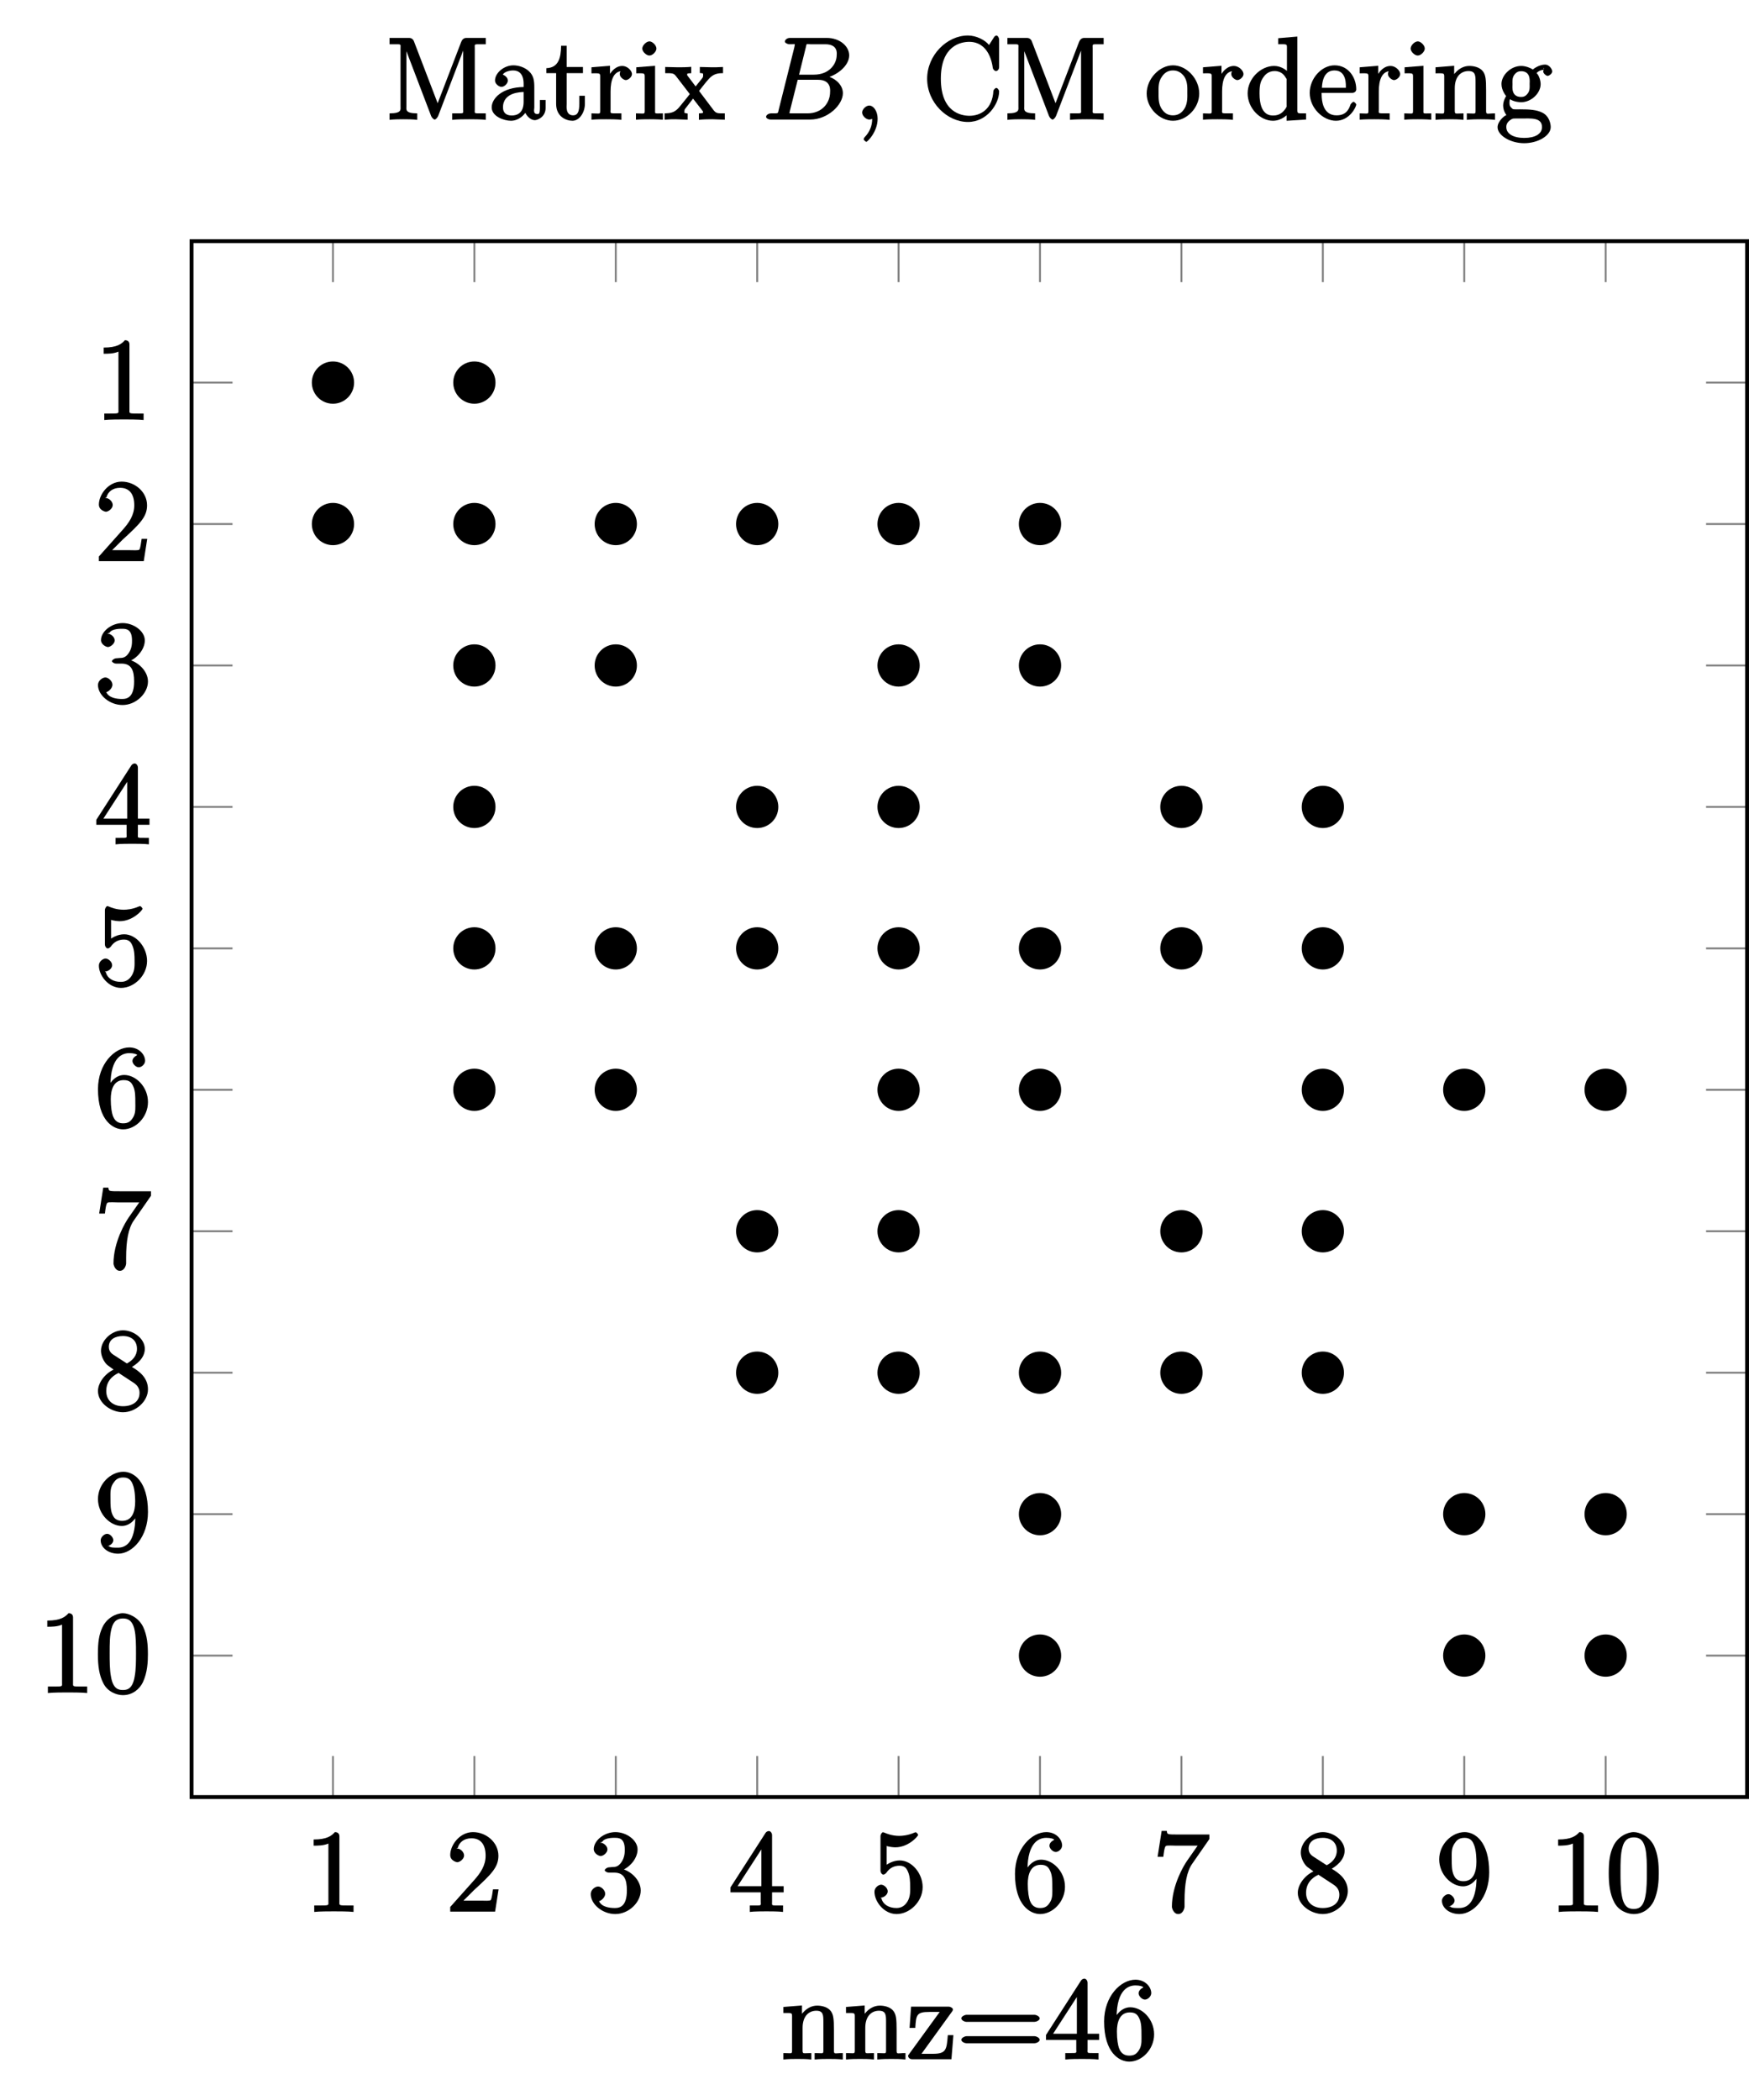 <?xml version="1.0" encoding="UTF-8"?>
<svg xmlns="http://www.w3.org/2000/svg" xmlns:xlink="http://www.w3.org/1999/xlink" width="181.47pt" height="217.84pt" viewBox="0 0 181.47 217.84" version="1.1">
<defs>
<g>
<symbol overflow="visible" id="glyph0-0">
<path style="stroke:none;" d=""/>
</symbol>
<symbol overflow="visible" id="glyph0-1">
<path style="stroke:none;" d="M 3.594 -7.812 C 3.594 -8.078 3.438 -8.25 3.125 -8.25 C 2.797 -7.875 2.312 -7.484 0.922 -7.484 L 0.922 -6.844 C 1.359 -6.844 1.953 -6.844 2.453 -7.062 L 2.453 -1.062 C 2.453 -0.641 2.578 -0.641 1.531 -0.641 L 0.984 -0.641 L 0.984 0.031 C 1.484 -0.031 2.641 -0.031 3.031 -0.031 C 3.438 -0.031 4.578 -0.031 5.062 0.031 L 5.062 -0.641 L 4.531 -0.641 C 3.484 -0.641 3.594 -0.641 3.594 -1.062 Z M 3.594 -7.812 "/>
</symbol>
<symbol overflow="visible" id="glyph0-2">
<path style="stroke:none;" d="M 5.266 -2.312 L 4.859 -2.312 C 4.797 -1.953 4.75 -1.406 4.625 -1.203 C 4.547 -1.094 3.984 -1.141 3.625 -1.141 L 1.406 -1.141 L 1.516 -0.891 C 1.844 -1.156 2.562 -1.922 2.875 -2.219 C 4.703 -3.891 5.422 -4.609 5.422 -5.797 C 5.422 -7.172 4.172 -8.25 2.781 -8.25 C 1.406 -8.25 0.422 -6.906 0.422 -5.875 C 0.422 -5.266 1.109 -5.125 1.141 -5.125 C 1.406 -5.125 1.859 -5.453 1.859 -5.828 C 1.859 -6.172 1.484 -6.547 1.141 -6.547 C 1.047 -6.547 1.016 -6.547 1.203 -6.609 C 1.359 -7.203 1.859 -7.609 2.625 -7.609 C 3.641 -7.609 4.094 -6.891 4.094 -5.797 C 4.094 -4.781 3.562 -4 2.875 -3.234 L 0.422 -0.484 L 0.422 0 L 5.078 0 L 5.438 -2.312 Z M 5.266 -2.312 "/>
</symbol>
<symbol overflow="visible" id="glyph0-3">
<path style="stroke:none;" d="M 2.203 -4.594 C 2 -4.578 1.781 -4.406 1.781 -4.297 C 1.781 -4.188 2.016 -4.047 2.219 -4.047 L 2.766 -4.047 C 3.797 -4.047 4.078 -3.344 4.078 -2.203 C 4.078 -0.641 3.438 -0.375 2.844 -0.375 C 2.266 -0.375 1.453 -0.484 1.188 -1.094 C 1.328 -1.078 1.828 -1.438 1.828 -1.859 C 1.828 -2.219 1.422 -2.609 1.094 -2.609 C 0.797 -2.609 0.328 -2.281 0.328 -1.828 C 0.328 -0.766 1.547 0.25 2.875 0.25 C 4.297 0.25 5.516 -0.984 5.516 -2.188 C 5.516 -3.281 4.469 -4.297 3.328 -4.5 L 3.328 -4.203 C 4.359 -4.5 5.188 -5.516 5.188 -6.453 C 5.188 -7.406 4.047 -8.25 2.891 -8.25 C 1.703 -8.25 0.641 -7.359 0.641 -6.484 C 0.641 -6.016 1.188 -5.766 1.359 -5.766 C 1.609 -5.766 2.062 -6.094 2.062 -6.453 C 2.062 -6.844 1.609 -7.156 1.344 -7.156 C 1.281 -7.156 1.25 -7.156 1.531 -7.25 C 1.781 -7.703 2.797 -7.656 2.859 -7.656 C 3.25 -7.656 3.859 -7.625 3.859 -6.453 C 3.859 -6.234 3.875 -5.672 3.531 -5.156 C 3.172 -4.625 2.875 -4.641 2.562 -4.625 Z M 2.203 -4.594 "/>
</symbol>
<symbol overflow="visible" id="glyph0-4">
<path style="stroke:none;" d="M 4.469 -7.922 C 4.469 -8.156 4.312 -8.359 4.141 -8.359 C 4.047 -8.359 3.891 -8.312 3.797 -8.172 L 0.156 -2.516 L 0.156 -2 L 3.297 -2 L 3.297 -1.047 C 3.297 -0.609 3.438 -0.641 2.562 -0.641 L 2.156 -0.641 L 2.156 0.031 C 2.609 -0.031 3.547 -0.031 3.891 -0.031 C 4.219 -0.031 5.172 -0.031 5.609 0.031 L 5.609 -0.641 L 5.219 -0.641 C 4.344 -0.641 4.469 -0.609 4.469 -1.047 L 4.469 -2 L 5.672 -2 L 5.672 -2.641 L 4.469 -2.641 Z M 3.359 -7 L 3.359 -2.641 L 0.891 -2.641 L 3.641 -6.891 Z M 3.359 -7 "/>
</symbol>
<symbol overflow="visible" id="glyph0-5">
<path style="stroke:none;" d="M 1.531 -6.844 C 2.047 -6.688 2.469 -6.672 2.594 -6.672 C 3.938 -6.672 4.953 -7.812 4.953 -7.969 C 4.953 -8.016 4.781 -8.234 4.703 -8.234 C 4.688 -8.234 4.656 -8.234 4.547 -8.188 C 3.891 -7.906 3.312 -7.859 3 -7.859 C 2.219 -7.859 1.656 -8.109 1.422 -8.203 C 1.344 -8.234 1.312 -8.234 1.297 -8.234 C 1.203 -8.234 1.047 -8.016 1.047 -7.812 L 1.047 -4.266 C 1.047 -4.047 1.203 -3.844 1.344 -3.844 C 1.406 -3.844 1.531 -3.891 1.656 -4.031 C 1.984 -4.516 2.438 -4.766 3.031 -4.766 C 3.672 -4.766 3.812 -4.328 3.906 -4.125 C 4.109 -3.656 4.125 -3.078 4.125 -2.625 C 4.125 -2.156 4.172 -1.594 3.844 -1.047 C 3.578 -0.625 3.234 -0.375 2.703 -0.375 C 1.906 -0.375 1.297 -0.75 1.141 -1.391 C 0.984 -1.453 1.047 -1.453 1.109 -1.453 C 1.312 -1.453 1.797 -1.703 1.797 -2.109 C 1.797 -2.453 1.406 -2.797 1.109 -2.797 C 0.891 -2.797 0.422 -2.531 0.422 -2.062 C 0.422 -1.047 1.406 0.25 2.719 0.25 C 4.078 0.25 5.422 -1.031 5.422 -2.547 C 5.422 -3.969 4.297 -5.312 3.047 -5.312 C 2.359 -5.312 1.719 -4.953 1.406 -4.625 L 1.688 -4.516 L 1.688 -6.797 Z M 1.531 -6.844 "/>
</symbol>
<symbol overflow="visible" id="glyph0-6">
<path style="stroke:none;" d="M 1.625 -4.297 C 1.625 -7.328 2.938 -7.656 3.578 -7.656 C 4.016 -7.656 4.328 -7.562 4.391 -7.469 C 4.531 -7.469 3.906 -7.312 3.906 -6.828 C 3.906 -6.562 4.25 -6.188 4.562 -6.188 C 4.859 -6.188 5.219 -6.516 5.219 -6.859 C 5.219 -7.484 4.609 -8.25 3.578 -8.25 C 2.062 -8.25 0.328 -6.547 0.328 -3.922 C 0.328 -0.641 1.922 0.25 2.938 0.25 C 4.25 0.25 5.516 -1.031 5.516 -2.578 C 5.516 -4.172 4.25 -5.391 3.047 -5.391 C 1.984 -5.391 1.422 -4.312 1.297 -3.984 L 1.625 -3.984 Z M 2.938 -0.375 C 2.188 -0.375 1.984 -0.891 1.875 -1.141 C 1.766 -1.453 1.656 -2.031 1.656 -2.875 C 1.656 -3.812 1.922 -4.859 3 -4.859 C 3.656 -4.859 3.844 -4.547 4.016 -4.141 C 4.203 -3.703 4.203 -3.109 4.203 -2.594 C 4.203 -1.984 4.25 -1.547 4.031 -1.094 C 3.734 -0.531 3.422 -0.375 2.938 -0.375 Z M 2.938 -0.375 "/>
</symbol>
<symbol overflow="visible" id="glyph0-7">
<path style="stroke:none;" d="M 5.828 -7.562 L 5.828 -8 L 2.797 -8 C 1.344 -8 1.484 -8 1.406 -8.375 L 0.875 -8.375 L 0.453 -5.688 L 1.047 -5.688 C 1.094 -6.047 1.156 -6.688 1.312 -6.812 C 1.406 -6.891 2.203 -6.844 2.359 -6.844 L 4.609 -6.844 L 3.516 -5.281 C 3.188 -4.812 1.938 -2.75 1.938 -0.5 C 1.938 -0.375 2.109 0.25 2.594 0.25 C 3.094 0.25 3.25 -0.359 3.25 -0.516 L 3.25 -1.109 C 3.25 -2.891 3.484 -4.172 4.047 -4.969 L 5.828 -7.531 Z M 5.828 -7.562 "/>
</symbol>
<symbol overflow="visible" id="glyph0-8">
<path style="stroke:none;" d="M 3.672 -4.344 C 4.266 -4.672 5.188 -5.328 5.188 -6.328 C 5.188 -7.375 4.031 -8.25 2.922 -8.25 C 1.75 -8.25 0.641 -7.219 0.641 -6.125 C 0.641 -5.719 0.812 -5.219 1.141 -4.812 C 1.281 -4.656 1.297 -4.641 1.953 -4.172 C 1.094 -3.781 0.328 -2.828 0.328 -1.953 C 0.328 -0.688 1.703 0.25 2.922 0.25 C 4.25 0.25 5.516 -0.875 5.516 -2.125 C 5.516 -3.344 4.609 -4 3.844 -4.453 Z M 2.047 -5.641 C 1.891 -5.75 1.453 -5.953 1.453 -6.531 C 1.453 -7.312 2.109 -7.656 2.922 -7.656 C 3.781 -7.656 4.375 -7.188 4.375 -6.328 C 4.375 -5.594 3.891 -5.109 3.328 -4.812 Z M 2.375 -3.891 L 3.828 -2.938 C 4.141 -2.734 4.641 -2.469 4.641 -1.75 C 4.641 -0.844 3.891 -0.375 2.922 -0.375 C 1.906 -0.375 1.188 -0.953 1.188 -1.953 C 1.188 -2.875 1.719 -3.484 2.469 -3.828 Z M 2.375 -3.891 "/>
</symbol>
<symbol overflow="visible" id="glyph0-9">
<path style="stroke:none;" d="M 4.203 -3.625 C 4.203 -0.797 3.125 -0.375 2.406 -0.375 C 2.109 -0.375 1.594 -0.359 1.469 -0.531 L 1.25 -0.531 C 1.344 -0.5 1.922 -0.719 1.922 -1.156 C 1.922 -1.422 1.594 -1.812 1.281 -1.812 C 0.969 -1.812 0.609 -1.453 0.609 -1.141 C 0.609 -0.391 1.375 0.25 2.422 0.25 C 3.906 0.25 5.516 -1.484 5.516 -4.078 C 5.516 -7.297 4.016 -8.25 2.969 -8.25 C 1.656 -8.25 0.328 -7 0.328 -5.422 C 0.328 -3.844 1.609 -2.625 2.797 -2.625 C 3.688 -2.625 4.297 -3.406 4.531 -4.016 L 4.203 -4.016 Z M 2.844 -3.156 C 2.094 -3.156 1.922 -3.609 1.812 -3.844 C 1.625 -4.297 1.625 -4.859 1.625 -5.406 C 1.625 -6.078 1.578 -6.531 1.891 -7.031 C 2.109 -7.344 2.312 -7.656 2.969 -7.656 C 3.641 -7.656 3.828 -7.203 3.938 -6.938 C 4.188 -6.344 4.188 -5.328 4.188 -5.156 C 4.188 -4.141 3.891 -3.156 2.844 -3.156 Z M 2.844 -3.156 "/>
</symbol>
<symbol overflow="visible" id="glyph0-10">
<path style="stroke:none;" d="M 5.516 -3.969 C 5.516 -4.953 5.453 -5.922 5.016 -6.844 C 4.531 -7.828 3.516 -8.25 2.922 -8.25 C 2.234 -8.25 1.219 -7.75 0.781 -6.75 C 0.438 -6 0.328 -5.266 0.328 -3.969 C 0.328 -2.812 0.453 -1.828 0.891 -0.984 C 1.344 -0.078 2.297 0.25 2.922 0.25 C 3.953 0.25 4.656 -0.406 4.984 -1.062 C 5.484 -2.109 5.516 -3.281 5.516 -3.969 Z M 2.922 -0.281 C 2.531 -0.281 1.906 -0.344 1.688 -1.656 C 1.547 -2.359 1.547 -3.281 1.547 -4.109 C 1.547 -5.094 1.547 -5.969 1.75 -6.688 C 1.953 -7.484 2.406 -7.703 2.922 -7.703 C 3.375 -7.703 3.891 -7.578 4.125 -6.547 C 4.281 -5.875 4.281 -4.922 4.281 -4.109 C 4.281 -3.312 4.281 -2.406 4.141 -1.672 C 3.922 -0.359 3.328 -0.281 2.922 -0.281 Z M 2.922 -0.281 "/>
</symbol>
<symbol overflow="visible" id="glyph1-0">
<path style="stroke:none;" d=""/>
</symbol>
<symbol overflow="visible" id="glyph1-1">
<path style="stroke:none;" d="M 6.391 -0.141 L 6.391 -0.641 C 5.625 -0.641 5.484 -0.484 5.469 -0.844 L 5.469 -3.047 C 5.469 -4.156 5.422 -4.609 5.156 -4.984 C 4.812 -5.453 4.141 -5.562 3.734 -5.562 C 2.562 -5.562 1.953 -4.422 1.906 -4.344 L 2.156 -4.344 L 2.156 -5.578 L 0.219 -5.422 L 0.219 -4.797 C 1.188 -4.797 1.125 -4.859 1.125 -4.266 L 1.125 -1.031 C 1.125 -0.484 1.156 -0.641 0.219 -0.641 L 0.219 0.031 C 0.688 -0.031 1.344 -0.031 1.672 -0.031 C 2.016 -0.031 2.672 -0.031 3.125 0.031 L 3.125 -0.641 C 2.219 -0.641 2.219 -0.484 2.219 -1.031 L 2.219 -3.25 C 2.219 -4.5 2.891 -5.031 3.641 -5.031 C 4.375 -5.031 4.375 -4.562 4.375 -3.844 L 4.375 -1.031 C 4.375 -0.484 4.406 -0.641 3.469 -0.641 L 3.469 0.031 C 3.938 -0.031 4.594 -0.031 4.922 -0.031 C 5.266 -0.031 5.922 -0.031 6.391 0.031 Z M 6.391 -0.141 "/>
</symbol>
<symbol overflow="visible" id="glyph1-2">
<path style="stroke:none;" d="M 4.703 -2.5 L 4.281 -2.5 C 4.156 -0.984 4.125 -0.562 2.703 -0.562 L 1.547 -0.562 L 4.656 -4.859 C 4.766 -4.984 4.812 -5.109 4.812 -5.156 C 4.812 -5.297 4.578 -5.453 4.375 -5.453 L 0.469 -5.453 L 0.312 -3.25 L 0.906 -3.25 C 0.984 -4.609 1.047 -4.906 2.359 -4.906 L 3.438 -4.906 L 0.156 -0.391 C 0.156 -0.141 0.344 0 0.609 0 L 4.656 0 L 4.859 -2.5 Z M 4.703 -2.5 "/>
</symbol>
<symbol overflow="visible" id="glyph1-3">
<path style="stroke:none;" d="M 8.609 -4.234 C 8.609 -4.453 8.25 -4.609 8.062 -4.609 L 1.031 -4.609 C 0.859 -4.609 0.484 -4.453 0.484 -4.25 C 0.484 -4.016 0.844 -3.875 1.031 -3.875 L 8.062 -3.875 C 8.234 -3.875 8.609 -4.016 8.609 -4.234 Z M 8.609 -2.016 C 8.609 -2.234 8.25 -2.391 8.062 -2.391 L 1.031 -2.391 C 0.859 -2.391 0.484 -2.234 0.484 -2.016 C 0.484 -1.797 0.844 -1.656 1.031 -1.656 L 8.062 -1.656 C 8.234 -1.656 8.609 -1.797 8.609 -2.016 Z M 8.609 -2.016 "/>
</symbol>
<symbol overflow="visible" id="glyph1-4">
<path style="stroke:none;" d="M 5.672 -2.141 L 5.672 -2.641 L 4.469 -2.641 L 4.469 -7.922 C 4.469 -8.156 4.312 -8.359 4.141 -8.359 C 4.047 -8.359 3.891 -8.312 3.797 -8.172 L 0.156 -2.516 L 0.156 -2 L 3.297 -2 L 3.297 -1.047 C 3.297 -0.609 3.438 -0.641 2.562 -0.641 L 2.156 -0.641 L 2.156 0.031 C 2.609 -0.031 3.547 -0.031 3.891 -0.031 C 4.219 -0.031 5.172 -0.031 5.609 0.031 L 5.609 -0.641 L 5.219 -0.641 C 4.344 -0.641 4.469 -0.609 4.469 -1.047 L 4.469 -2 L 5.672 -2 Z M 3.531 -2.641 L 0.891 -2.641 L 3.641 -6.891 L 3.359 -7 L 3.359 -2.641 Z M 3.531 -2.641 "/>
</symbol>
<symbol overflow="visible" id="glyph1-5">
<path style="stroke:none;" d="M 5.516 -2.578 C 5.516 -4.172 4.25 -5.391 3.047 -5.391 C 1.984 -5.391 1.422 -4.312 1.297 -3.984 L 1.625 -3.984 L 1.625 -4.297 C 1.625 -7.328 2.938 -7.656 3.578 -7.656 C 4.016 -7.656 4.328 -7.562 4.391 -7.469 C 4.531 -7.469 3.906 -7.312 3.906 -6.828 C 3.906 -6.562 4.25 -6.188 4.562 -6.188 C 4.859 -6.188 5.219 -6.516 5.219 -6.859 C 5.219 -7.484 4.609 -8.25 3.578 -8.25 C 2.062 -8.25 0.328 -6.547 0.328 -3.922 C 0.328 -0.641 1.922 0.25 2.938 0.25 C 4.25 0.25 5.516 -1.031 5.516 -2.578 Z M 4.203 -2.594 C 4.203 -1.984 4.25 -1.547 4.031 -1.094 C 3.734 -0.531 3.422 -0.375 2.938 -0.375 C 2.188 -0.375 1.984 -0.891 1.875 -1.141 C 1.766 -1.453 1.656 -2.031 1.656 -2.875 C 1.656 -3.812 1.922 -4.859 3 -4.859 C 3.656 -4.859 3.844 -4.547 4.016 -4.141 C 4.203 -3.703 4.203 -3.109 4.203 -2.594 Z M 4.203 -2.594 "/>
</symbol>
<symbol overflow="visible" id="glyph1-6">
<path style="stroke:none;" d="M 10.344 -0.141 L 10.344 -0.641 L 9.938 -0.641 C 9.078 -0.641 9.203 -0.609 9.203 -1.047 L 9.203 -7.406 C 9.203 -7.844 9.078 -7.812 9.938 -7.812 L 10.344 -7.812 L 10.344 -8.469 L 8.328 -8.469 C 8.062 -8.469 7.891 -8.297 7.797 -8.062 L 5.188 -1.266 L 5.516 -1.266 L 2.906 -8.078 C 2.828 -8.312 2.656 -8.469 2.375 -8.469 L 0.359 -8.469 L 0.359 -7.812 L 0.766 -7.812 C 1.625 -7.812 1.5 -7.844 1.5 -7.406 L 1.5 -1.375 C 1.5 -1.047 1.656 -0.641 0.359 -0.641 L 0.359 0.031 C 0.844 -0.031 1.469 -0.031 1.812 -0.031 C 2.141 -0.031 2.766 -0.031 3.234 0.031 L 3.234 -0.641 C 1.953 -0.641 2.109 -1.047 2.109 -1.375 L 2.109 -7.75 L 1.859 -7.75 L 4.672 -0.375 C 4.719 -0.234 4.922 0 5.047 0 C 5.156 0 5.328 -0.203 5.406 -0.375 L 8.25 -7.812 L 8 -7.812 L 8 -1.047 C 8 -0.609 8.125 -0.641 7.266 -0.641 L 6.859 -0.641 L 6.859 0.031 C 7.297 -0.031 8.266 -0.031 8.609 -0.031 C 8.953 -0.031 9.906 -0.031 10.344 0.031 Z M 10.344 -0.141 "/>
</symbol>
<symbol overflow="visible" id="glyph1-7">
<path style="stroke:none;" d="M 5.828 -1.203 L 5.828 -2.031 L 5.234 -2.031 L 5.234 -1.203 C 5.234 -0.531 5.109 -0.578 4.953 -0.578 C 4.5 -0.578 4.656 -1.062 4.656 -1.25 L 4.656 -3.328 C 4.656 -3.984 4.609 -4.562 4.078 -5.031 C 3.656 -5.422 3.016 -5.625 2.484 -5.625 C 1.5 -5.625 0.578 -4.828 0.578 -4.047 C 0.578 -3.703 0.984 -3.391 1.25 -3.391 C 1.547 -3.391 1.906 -3.734 1.906 -4.031 C 1.906 -4.516 1.312 -4.672 1.391 -4.672 C 1.516 -4.906 1.984 -5.094 2.469 -5.094 C 3.016 -5.094 3.547 -4.781 3.547 -3.703 L 3.547 -3.375 C 1.312 -3.344 0.234 -2.188 0.234 -1.266 C 0.234 -0.328 1.5 0.125 2.234 0.125 C 3.031 0.125 3.719 -0.5 3.938 -1.078 L 3.625 -1.078 C 3.672 -0.516 4.203 0.062 4.719 0.062 C 4.969 0.062 5.828 -0.25 5.828 -1.203 Z M 3.547 -1.828 C 3.547 -0.656 2.844 -0.422 2.328 -0.422 C 1.75 -0.422 1.406 -0.688 1.406 -1.266 C 1.406 -2.844 3.281 -2.844 3.547 -2.859 Z M 3.547 -1.828 "/>
</symbol>
<symbol overflow="visible" id="glyph1-8">
<path style="stroke:none;" d="M 4.047 -1.625 L 4.047 -2.469 L 3.469 -2.469 L 3.469 -1.656 C 3.469 -0.781 3.281 -0.438 2.828 -0.438 C 2.016 -0.438 2.156 -1.406 2.156 -1.609 L 2.156 -4.812 L 3.844 -4.812 L 3.844 -5.453 L 2.156 -5.453 L 2.156 -7.656 L 1.578 -7.656 C 1.562 -6.375 1.297 -5.375 0.047 -5.328 L 0.047 -4.812 L 1.062 -4.812 L 1.062 -1.625 C 1.062 -0.297 2.109 0.125 2.75 0.125 C 3.5 0.125 4.047 -0.766 4.047 -1.625 Z M 4.047 -1.625 "/>
</symbol>
<symbol overflow="visible" id="glyph1-9">
<path style="stroke:none;" d="M 4.375 -4.719 C 4.375 -5.078 3.891 -5.562 3.375 -5.562 C 2.359 -5.562 1.859 -4.312 1.828 -4.25 L 2.094 -4.25 L 2.094 -5.578 L 0.172 -5.422 L 0.172 -4.797 C 1.141 -4.797 1.078 -4.859 1.078 -4.266 L 1.078 -1.031 C 1.078 -0.484 1.109 -0.641 0.172 -0.641 L 0.172 0.016 C 0.672 -0.031 1.328 -0.031 1.688 -0.031 C 2.016 -0.031 2.859 -0.031 3.281 0.031 L 3.281 -0.641 L 2.891 -0.641 C 2.016 -0.641 2.156 -0.625 2.156 -1.047 L 2.156 -2.922 C 2.156 -4.094 2.469 -5.031 3.391 -5.031 C 3.484 -5.031 3.516 -5.031 3.562 -5.016 L 3.438 -5.266 C 3.344 -5.219 3.109 -5.047 3.109 -4.719 C 3.109 -4.375 3.547 -4.094 3.734 -4.094 C 3.984 -4.094 4.375 -4.406 4.375 -4.719 Z M 4.375 -4.719 "/>
</symbol>
<symbol overflow="visible" id="glyph1-10">
<path style="stroke:none;" d="M 3.031 -0.141 L 3.031 -0.641 C 2.109 -0.641 2.219 -0.547 2.219 -1.016 L 2.219 -5.578 L 0.266 -5.422 L 0.266 -4.797 C 1.188 -4.797 1.141 -4.859 1.141 -4.281 L 1.141 -1.031 C 1.141 -0.484 1.172 -0.641 0.234 -0.641 L 0.234 0.016 C 0.734 -0.031 1.297 -0.031 1.656 -0.031 C 1.781 -0.031 2.469 -0.031 3.031 0.016 Z M 2.359 -7.359 C 2.359 -7.719 1.922 -8.109 1.641 -8.109 C 1.297 -8.109 0.891 -7.688 0.891 -7.359 C 0.891 -7.047 1.312 -6.641 1.625 -6.641 C 1.984 -6.641 2.359 -7.078 2.359 -7.359 Z M 2.359 -7.359 "/>
</symbol>
<symbol overflow="visible" id="glyph1-11">
<path style="stroke:none;" d="M 6.203 -0.141 L 6.203 -0.641 C 5.422 -0.641 5.312 -0.625 5.016 -1 L 3.531 -2.969 C 3.797 -3.312 4.297 -3.953 4.531 -4.203 C 5.016 -4.75 5.469 -4.812 6.016 -4.812 L 6.016 -5.453 C 5.344 -5.422 5.312 -5.422 4.859 -5.422 L 3.609 -5.453 L 3.609 -4.828 C 3.938 -4.781 3.953 -4.859 3.953 -4.578 C 3.953 -4.375 3.891 -4.344 3.828 -4.25 L 3.172 -3.438 L 2.359 -4.516 C 2.312 -4.562 2.297 -4.562 2.297 -4.656 C 2.297 -4.719 2.203 -4.797 2.719 -4.812 L 2.719 -5.469 C 2.266 -5.422 1.656 -5.422 1.328 -5.422 L 0.016 -5.453 L 0.016 -4.812 C 0.781 -4.812 0.891 -4.812 1.141 -4.5 L 2.547 -2.672 C 2.562 -2.641 2.562 -2.672 2.562 -2.641 C 2.562 -2.609 1.688 -1.547 1.562 -1.391 C 1.047 -0.734 0.641 -0.656 -0.047 -0.641 L -0.047 0.016 C 0.578 -0.031 0.594 -0.031 1.109 -0.031 L 2.344 0.016 L 2.344 -0.625 C 1.906 -0.688 2.016 -0.703 2.016 -0.875 C 2.016 -1.062 2.047 -1.047 2.156 -1.203 L 2.906 -2.172 L 3.781 -1.047 C 3.984 -0.781 3.938 -0.859 3.938 -0.781 C 3.938 -0.688 4 -0.656 3.516 -0.641 L 3.516 0.031 C 4 -0.031 4.578 -0.031 4.906 -0.031 L 6.203 0.016 Z M 6.203 -0.141 "/>
</symbol>
<symbol overflow="visible" id="glyph1-12">
<path style="stroke:none;" d="M 2.484 -0.094 C 2.484 -0.844 2.078 -1.453 1.609 -1.453 C 1.266 -1.453 0.875 -1.047 0.875 -0.734 C 0.875 -0.406 1.266 0 1.625 0 C 1.812 0 2.047 -0.125 2.109 -0.172 C 2.156 -0.219 2.172 -0.219 2.172 -0.219 C 2.172 -0.219 1.922 -0.156 1.922 -0.094 C 1.922 0.672 1.656 1.281 1.141 1.828 C 1.094 1.859 1.031 2 1.031 2.047 C 1.031 2.109 1.25 2.312 1.312 2.312 C 1.422 2.312 2.484 1.281 2.484 -0.094 Z M 2.484 -0.094 "/>
</symbol>
<symbol overflow="visible" id="glyph1-13">
<path style="stroke:none;" d="M 7.953 -2.922 C 7.953 -3.047 7.797 -3.281 7.656 -3.281 C 7.547 -3.281 7.359 -3.062 7.359 -2.969 C 7.25 -1.078 6.031 -0.391 4.875 -0.391 C 4.047 -0.391 1.906 -0.734 1.906 -4.234 C 1.906 -7.688 4 -8.062 4.859 -8.062 C 6.125 -8.062 7.047 -7.141 7.297 -5.359 C 7.312 -5.219 7.484 -5.031 7.625 -5.031 C 7.797 -5.031 7.953 -5.219 7.953 -5.453 L 7.953 -8.281 C 7.953 -8.5 7.797 -8.719 7.672 -8.719 C 7.609 -8.719 7.469 -8.641 7.406 -8.516 L 6.906 -7.734 C 6.5 -8.25 5.578 -8.719 4.719 -8.719 C 2.531 -8.719 0.484 -6.672 0.484 -4.234 C 0.484 -1.75 2.562 0.25 4.719 0.25 C 6.688 0.25 7.953 -1.609 7.953 -2.922 Z M 7.953 -2.922 "/>
</symbol>
<symbol overflow="visible" id="glyph1-14">
<path style="stroke:none;" d="M 5.641 -2.703 C 5.641 -4.25 4.312 -5.625 2.922 -5.625 C 1.5 -5.625 0.188 -4.203 0.188 -2.703 C 0.188 -1.172 1.547 0.125 2.922 0.125 C 4.328 0.125 5.641 -1.188 5.641 -2.703 Z M 4.406 -2.812 C 4.406 -2.391 4.453 -1.75 4.141 -1.188 C 3.812 -0.625 3.375 -0.438 2.922 -0.438 C 2.484 -0.438 2.062 -0.578 1.703 -1.172 C 1.391 -1.703 1.422 -2.312 1.422 -2.812 C 1.422 -3.266 1.375 -3.891 1.75 -4.422 C 2.078 -4.938 2.5 -5.094 2.922 -5.094 C 3.375 -5.094 3.766 -4.906 4.094 -4.453 C 4.453 -3.891 4.406 -3.25 4.406 -2.812 Z M 4.406 -2.812 "/>
</symbol>
<symbol overflow="visible" id="glyph1-15">
<path style="stroke:none;" d="M 6.312 -0.141 L 6.312 -0.641 C 5.344 -0.641 5.406 -0.578 5.406 -1.156 L 5.406 -8.609 L 3.422 -8.438 L 3.422 -7.812 C 4.406 -7.812 4.328 -7.875 4.328 -7.297 L 4.328 -4.656 L 4.609 -4.75 C 4.344 -5.109 3.734 -5.562 3 -5.562 C 1.609 -5.562 0.25 -4.25 0.25 -2.719 C 0.25 -1.188 1.547 0.125 2.875 0.125 C 3.781 0.125 4.406 -0.516 4.578 -0.734 L 4.297 -0.844 L 4.297 0.125 L 6.312 0 Z M 4.297 -1.547 C 4.297 -1.328 4.344 -1.406 4.188 -1.141 C 3.891 -0.719 3.531 -0.422 2.922 -0.422 C 2.625 -0.422 1.484 -0.375 1.484 -2.703 C 1.484 -3.562 1.578 -3.938 1.844 -4.328 C 2.078 -4.703 2.453 -5.031 3.047 -5.031 C 3.797 -5.031 4.094 -4.531 4.203 -4.344 C 4.344 -4.141 4.297 -4.219 4.297 -4 Z M 4.297 -1.547 "/>
</symbol>
<symbol overflow="visible" id="glyph1-16">
<path style="stroke:none;" d="M 5.016 -1.562 C 5.016 -1.641 4.812 -1.844 4.734 -1.844 C 4.641 -1.844 4.453 -1.625 4.422 -1.562 C 4.109 -0.562 3.484 -0.438 2.969 -0.438 C 2.469 -0.438 1.422 -0.625 1.422 -2.688 L 1.422 -2.766 L 4.578 -2.766 C 4.844 -2.766 5.016 -2.922 5.016 -3.141 C 5.016 -4.344 4.219 -5.625 2.766 -5.625 C 1.406 -5.625 0.188 -4.25 0.188 -2.766 C 0.188 -1.188 1.578 0.125 2.906 0.125 C 4.328 0.125 5.016 -1.312 5.016 -1.562 Z M 4.125 -3.297 L 1.453 -3.297 C 1.531 -5.016 2.422 -5.094 2.766 -5.094 C 4.047 -5.094 3.938 -3.547 3.938 -3.297 Z M 4.125 -3.297 "/>
</symbol>
<symbol overflow="visible" id="glyph1-17">
<path style="stroke:none;" d="M 5.828 -5 C 5.828 -5.219 5.516 -5.703 5.094 -5.703 C 4.469 -5.703 3.891 -5.266 3.812 -5.188 C 3.578 -5.359 3.062 -5.562 2.609 -5.562 C 1.531 -5.562 0.562 -4.609 0.562 -3.688 C 0.562 -3 1.031 -2.453 1.047 -2.438 C 1 -2.375 0.734 -1.922 0.734 -1.453 C 0.734 -0.766 1.203 -0.359 1.047 -0.453 C 0.875 -0.406 0.156 0.172 0.156 0.797 C 0.156 1.625 1.453 2.453 2.922 2.453 C 4.344 2.453 5.672 1.672 5.672 0.781 C 5.672 0.484 5.547 -0.328 4.828 -0.703 C 4.219 -1.016 3.516 -1.062 2.484 -1.062 C 1.75 -1.062 1.781 -1.016 1.562 -1.25 C 1.453 -1.359 1.391 -1.484 1.391 -1.734 C 1.391 -1.938 1.406 -2.031 1.453 -2.109 C 1.859 -1.828 2.469 -1.797 2.594 -1.797 C 3.672 -1.797 4.625 -2.75 4.625 -3.672 C 4.625 -4 4.484 -4.547 4.203 -4.828 C 4.562 -5.203 5.016 -5.156 5.078 -5.156 C 5.125 -5.156 5.062 -5.203 4.891 -5.297 C 5.109 -5.391 4.891 -5.109 4.891 -4.984 C 4.891 -4.812 5.172 -4.531 5.359 -4.531 C 5.469 -4.531 5.828 -4.734 5.828 -5 Z M 3.484 -3.688 C 3.484 -3.469 3.531 -3.078 3.328 -2.766 C 3.094 -2.422 2.859 -2.344 2.609 -2.344 C 1.547 -2.344 1.703 -3.391 1.703 -3.672 C 1.703 -3.891 1.656 -4.266 1.859 -4.594 C 2.094 -4.938 2.344 -5.016 2.594 -5.016 C 3.641 -5.016 3.484 -3.953 3.484 -3.688 Z M 4.766 0.781 C 4.766 1.5 4.031 1.906 2.922 1.906 C 1.781 1.906 1.062 1.469 1.062 0.781 C 1.062 0.688 1.047 0.328 1.5 0.031 C 1.75 -0.141 1.75 -0.109 2.594 -0.109 C 3.578 -0.109 4.766 -0.25 4.766 0.781 Z M 4.766 0.781 "/>
</symbol>
<symbol overflow="visible" id="glyph2-0">
<path style="stroke:none;" d=""/>
</symbol>
<symbol overflow="visible" id="glyph2-1">
<path style="stroke:none;" d="M 4.531 -7.5 C 4.641 -7.938 4.531 -7.812 5 -7.812 L 6.547 -7.812 C 7.906 -7.812 7.734 -6.812 7.734 -6.703 C 7.734 -5.734 6.938 -4.656 5.359 -4.656 L 3.828 -4.656 Z M 6.391 -4.266 C 7.703 -4.5 9.031 -5.562 9.031 -6.656 C 9.031 -7.594 8.062 -8.469 6.703 -8.469 L 2.875 -8.469 C 2.641 -8.469 2.359 -8.312 2.359 -8.078 C 2.359 -7.953 2.641 -7.812 2.828 -7.812 C 3.547 -7.812 3.375 -7.859 3.375 -7.734 C 3.375 -7.703 3.375 -7.641 3.328 -7.453 L 1.719 -1.031 C 1.609 -0.609 1.75 -0.641 0.922 -0.641 C 0.688 -0.641 0.406 -0.484 0.406 -0.281 C 0.406 -0.141 0.641 0 0.891 0 L 4.984 0 C 6.812 0 8.375 -1.531 8.375 -2.734 C 8.375 -3.719 7.359 -4.469 6.391 -4.562 Z M 4.703 -0.641 L 3.078 -0.641 C 2.922 -0.641 2.891 -0.641 2.828 -0.656 C 2.688 -0.672 2.828 -0.531 2.828 -0.641 C 2.828 -0.719 2.859 -0.781 2.875 -0.891 L 3.688 -4.125 L 5.812 -4.125 C 7.219 -4.125 7.047 -2.953 7.047 -2.859 C 7.047 -1.703 6.188 -0.641 4.703 -0.641 Z M 4.703 -0.641 "/>
</symbol>
</g>
<clipPath id="clip1">
  <path d="M 19 39 L 181.469 39 L 181.469 172 L 19 172 Z M 19 39 "/>
</clipPath>
<clipPath id="clip2">
  <path d="M 19 24 L 181.469 24 L 181.469 187 L 19 187 Z M 19 24 "/>
</clipPath>
</defs>
<g id="surface1">
<path style="fill:none;stroke-width:0.199;stroke-linecap:butt;stroke-linejoin:miter;stroke:rgb(50%,50%,50%);stroke-opacity:1;stroke-miterlimit:10;" d="M 14.673 -0.002 L 14.673 -4.252 M 29.345 -0.002 L 29.345 -4.252 M 44.017 -0.002 L 44.017 -4.252 M 58.688 -0.002 L 58.688 -4.252 M 73.36 -0.002 L 73.36 -4.252 M 88.032 -0.002 L 88.032 -4.252 M 102.708 -0.002 L 102.708 -4.252 M 117.38 -0.002 L 117.38 -4.252 M 132.052 -0.002 L 132.052 -4.252 M 146.724 -0.002 L 146.724 -4.252 M 14.673 -161.396 L 14.673 -157.142 M 29.345 -161.396 L 29.345 -157.142 M 44.017 -161.396 L 44.017 -157.142 M 58.688 -161.396 L 58.688 -157.142 M 73.36 -161.396 L 73.36 -157.142 M 88.032 -161.396 L 88.032 -157.142 M 102.708 -161.396 L 102.708 -157.142 M 117.38 -161.396 L 117.38 -157.142 M 132.052 -161.396 L 132.052 -157.142 M 146.724 -161.396 L 146.724 -157.142 " transform="matrix(1,0,0,-1,19.874,25.014)"/>
<g clip-path="url(#clip1)" clip-rule="nonzero">
<path style="fill:none;stroke-width:0.199;stroke-linecap:butt;stroke-linejoin:miter;stroke:rgb(50%,50%,50%);stroke-opacity:1;stroke-miterlimit:10;" d="M 0.001 -14.674 L 4.251 -14.674 M 0.001 -29.345 L 4.251 -29.345 M 0.001 -44.017 L 4.251 -44.017 M 0.001 -58.689 L 4.251 -58.689 M 0.001 -73.361 L 4.251 -73.361 M 0.001 -88.033 L 4.251 -88.033 M 0.001 -102.705 L 4.251 -102.705 M 0.001 -117.381 L 4.251 -117.381 M 0.001 -132.052 L 4.251 -132.052 M 0.001 -146.724 L 4.251 -146.724 M 161.396 -14.674 L 157.142 -14.674 M 161.396 -29.345 L 157.142 -29.345 M 161.396 -44.017 L 157.142 -44.017 M 161.396 -58.689 L 157.142 -58.689 M 161.396 -73.361 L 157.142 -73.361 M 161.396 -88.033 L 157.142 -88.033 M 161.396 -102.705 L 157.142 -102.705 M 161.396 -117.381 L 157.142 -117.381 M 161.396 -132.052 L 157.142 -132.052 M 161.396 -146.724 L 157.142 -146.724 " transform="matrix(1,0,0,-1,19.874,25.014)"/>
</g>
<g clip-path="url(#clip2)" clip-rule="nonzero">
<path style="fill:none;stroke-width:0.399;stroke-linecap:butt;stroke-linejoin:miter;stroke:rgb(0%,0%,0%);stroke-opacity:1;stroke-miterlimit:10;" d="M 0.001 -0.002 L 0.001 -161.396 L 161.396 -161.396 L 161.396 -0.002 Z M 0.001 -0.002 " transform="matrix(1,0,0,-1,19.874,25.014)"/>
</g>
<g style="fill:rgb(0%,0%,0%);fill-opacity:1;">
  <use xlink:href="#glyph0-1" x="31.62" y="198.298"/>
</g>
<g style="fill:rgb(0%,0%,0%);fill-opacity:1;">
  <use xlink:href="#glyph0-2" x="46.292" y="198.298"/>
</g>
<g style="fill:rgb(0%,0%,0%);fill-opacity:1;">
  <use xlink:href="#glyph0-3" x="60.964" y="198.298"/>
</g>
<g style="fill:rgb(0%,0%,0%);fill-opacity:1;">
  <use xlink:href="#glyph0-4" x="75.637" y="198.298"/>
</g>
<g style="fill:rgb(0%,0%,0%);fill-opacity:1;">
  <use xlink:href="#glyph0-5" x="90.309" y="198.298"/>
</g>
<g style="fill:rgb(0%,0%,0%);fill-opacity:1;">
  <use xlink:href="#glyph0-6" x="104.982" y="198.298"/>
</g>
<g style="fill:rgb(0%,0%,0%);fill-opacity:1;">
  <use xlink:href="#glyph0-7" x="119.654" y="198.298"/>
</g>
<g style="fill:rgb(0%,0%,0%);fill-opacity:1;">
  <use xlink:href="#glyph0-8" x="134.326" y="198.298"/>
</g>
<g style="fill:rgb(0%,0%,0%);fill-opacity:1;">
  <use xlink:href="#glyph0-9" x="148.999" y="198.298"/>
</g>
<g style="fill:rgb(0%,0%,0%);fill-opacity:1;">
  <use xlink:href="#glyph0-1" x="160.744" y="198.298"/>
  <use xlink:href="#glyph0-10" x="166.59" y="198.298"/>
</g>
<g style="fill:rgb(0%,0%,0%);fill-opacity:1;">
  <use xlink:href="#glyph0-1" x="9.837" y="43.539"/>
</g>
<g style="fill:rgb(0%,0%,0%);fill-opacity:1;">
  <use xlink:href="#glyph0-2" x="9.837" y="58.211"/>
</g>
<g style="fill:rgb(0%,0%,0%);fill-opacity:1;">
  <use xlink:href="#glyph0-3" x="9.837" y="72.883"/>
</g>
<g style="fill:rgb(0%,0%,0%);fill-opacity:1;">
  <use xlink:href="#glyph0-4" x="9.837" y="87.556"/>
</g>
<g style="fill:rgb(0%,0%,0%);fill-opacity:1;">
  <use xlink:href="#glyph0-5" x="9.837" y="102.228"/>
</g>
<g style="fill:rgb(0%,0%,0%);fill-opacity:1;">
  <use xlink:href="#glyph0-6" x="9.837" y="116.9"/>
</g>
<g style="fill:rgb(0%,0%,0%);fill-opacity:1;">
  <use xlink:href="#glyph0-7" x="9.837" y="131.573"/>
</g>
<g style="fill:rgb(0%,0%,0%);fill-opacity:1;">
  <use xlink:href="#glyph0-8" x="9.837" y="146.245"/>
</g>
<g style="fill:rgb(0%,0%,0%);fill-opacity:1;">
  <use xlink:href="#glyph0-9" x="9.837" y="160.917"/>
</g>
<g style="fill:rgb(0%,0%,0%);fill-opacity:1;">
  <use xlink:href="#glyph0-1" x="3.984" y="175.59"/>
  <use xlink:href="#glyph0-10" x="9.83" y="175.59"/>
</g>
<path style="fill-rule:nonzero;fill:rgb(0%,0%,0%);fill-opacity:1;stroke-width:0.399;stroke-linecap:butt;stroke-linejoin:miter;stroke:rgb(0%,0%,0%);stroke-opacity:1;stroke-miterlimit:10;" d="M 16.665 -14.674 C 16.665 -13.572 15.774 -12.681 14.673 -12.681 C 13.571 -12.681 12.681 -13.572 12.681 -14.674 C 12.681 -15.771 13.571 -16.666 14.673 -16.666 C 15.774 -16.666 16.665 -15.771 16.665 -14.674 Z M 16.665 -14.674 " transform="matrix(1,0,0,-1,19.874,25.014)"/>
<path style="fill-rule:nonzero;fill:rgb(0%,0%,0%);fill-opacity:1;stroke-width:0.399;stroke-linecap:butt;stroke-linejoin:miter;stroke:rgb(0%,0%,0%);stroke-opacity:1;stroke-miterlimit:10;" d="M 31.337 -14.674 C 31.337 -13.572 30.446 -12.681 29.345 -12.681 C 28.243 -12.681 27.353 -13.572 27.353 -14.674 C 27.353 -15.771 28.243 -16.666 29.345 -16.666 C 30.446 -16.666 31.337 -15.771 31.337 -14.674 Z M 31.337 -14.674 " transform="matrix(1,0,0,-1,19.874,25.014)"/>
<path style="fill-rule:nonzero;fill:rgb(0%,0%,0%);fill-opacity:1;stroke-width:0.399;stroke-linecap:butt;stroke-linejoin:miter;stroke:rgb(0%,0%,0%);stroke-opacity:1;stroke-miterlimit:10;" d="M 16.665 -29.345 C 16.665 -28.244 15.774 -27.353 14.673 -27.353 C 13.571 -27.353 12.681 -28.244 12.681 -29.345 C 12.681 -30.447 13.571 -31.338 14.673 -31.338 C 15.774 -31.338 16.665 -30.447 16.665 -29.345 Z M 16.665 -29.345 " transform="matrix(1,0,0,-1,19.874,25.014)"/>
<path style="fill-rule:nonzero;fill:rgb(0%,0%,0%);fill-opacity:1;stroke-width:0.399;stroke-linecap:butt;stroke-linejoin:miter;stroke:rgb(0%,0%,0%);stroke-opacity:1;stroke-miterlimit:10;" d="M 31.337 -29.345 C 31.337 -28.244 30.446 -27.353 29.345 -27.353 C 28.243 -27.353 27.353 -28.244 27.353 -29.345 C 27.353 -30.447 28.243 -31.338 29.345 -31.338 C 30.446 -31.338 31.337 -30.447 31.337 -29.345 Z M 31.337 -29.345 " transform="matrix(1,0,0,-1,19.874,25.014)"/>
<path style="fill-rule:nonzero;fill:rgb(0%,0%,0%);fill-opacity:1;stroke-width:0.399;stroke-linecap:butt;stroke-linejoin:miter;stroke:rgb(0%,0%,0%);stroke-opacity:1;stroke-miterlimit:10;" d="M 46.009 -29.345 C 46.009 -28.244 45.118 -27.353 44.017 -27.353 C 42.915 -27.353 42.024 -28.244 42.024 -29.345 C 42.024 -30.447 42.915 -31.338 44.017 -31.338 C 45.118 -31.338 46.009 -30.447 46.009 -29.345 Z M 46.009 -29.345 " transform="matrix(1,0,0,-1,19.874,25.014)"/>
<path style="fill-rule:nonzero;fill:rgb(0%,0%,0%);fill-opacity:1;stroke-width:0.399;stroke-linecap:butt;stroke-linejoin:miter;stroke:rgb(0%,0%,0%);stroke-opacity:1;stroke-miterlimit:10;" d="M 60.681 -29.345 C 60.681 -28.244 59.79 -27.353 58.688 -27.353 C 57.587 -27.353 56.696 -28.244 56.696 -29.345 C 56.696 -30.447 57.587 -31.338 58.688 -31.338 C 59.79 -31.338 60.681 -30.447 60.681 -29.345 Z M 60.681 -29.345 " transform="matrix(1,0,0,-1,19.874,25.014)"/>
<path style="fill-rule:nonzero;fill:rgb(0%,0%,0%);fill-opacity:1;stroke-width:0.399;stroke-linecap:butt;stroke-linejoin:miter;stroke:rgb(0%,0%,0%);stroke-opacity:1;stroke-miterlimit:10;" d="M 75.353 -29.345 C 75.353 -28.244 74.462 -27.353 73.36 -27.353 C 72.263 -27.353 71.368 -28.244 71.368 -29.345 C 71.368 -30.447 72.263 -31.338 73.36 -31.338 C 74.462 -31.338 75.353 -30.447 75.353 -29.345 Z M 75.353 -29.345 " transform="matrix(1,0,0,-1,19.874,25.014)"/>
<path style="fill-rule:nonzero;fill:rgb(0%,0%,0%);fill-opacity:1;stroke-width:0.399;stroke-linecap:butt;stroke-linejoin:miter;stroke:rgb(0%,0%,0%);stroke-opacity:1;stroke-miterlimit:10;" d="M 90.028 -29.345 C 90.028 -28.244 89.134 -27.353 88.032 -27.353 C 86.935 -27.353 86.04 -28.244 86.04 -29.345 C 86.04 -30.447 86.935 -31.338 88.032 -31.338 C 89.134 -31.338 90.028 -30.447 90.028 -29.345 Z M 90.028 -29.345 " transform="matrix(1,0,0,-1,19.874,25.014)"/>
<path style="fill-rule:nonzero;fill:rgb(0%,0%,0%);fill-opacity:1;stroke-width:0.399;stroke-linecap:butt;stroke-linejoin:miter;stroke:rgb(0%,0%,0%);stroke-opacity:1;stroke-miterlimit:10;" d="M 31.337 -44.017 C 31.337 -42.916 30.446 -42.025 29.345 -42.025 C 28.243 -42.025 27.353 -42.916 27.353 -44.017 C 27.353 -45.119 28.243 -46.009 29.345 -46.009 C 30.446 -46.009 31.337 -45.119 31.337 -44.017 Z M 31.337 -44.017 " transform="matrix(1,0,0,-1,19.874,25.014)"/>
<path style="fill-rule:nonzero;fill:rgb(0%,0%,0%);fill-opacity:1;stroke-width:0.399;stroke-linecap:butt;stroke-linejoin:miter;stroke:rgb(0%,0%,0%);stroke-opacity:1;stroke-miterlimit:10;" d="M 46.009 -44.017 C 46.009 -42.916 45.118 -42.025 44.017 -42.025 C 42.915 -42.025 42.024 -42.916 42.024 -44.017 C 42.024 -45.119 42.915 -46.009 44.017 -46.009 C 45.118 -46.009 46.009 -45.119 46.009 -44.017 Z M 46.009 -44.017 " transform="matrix(1,0,0,-1,19.874,25.014)"/>
<path style="fill-rule:nonzero;fill:rgb(0%,0%,0%);fill-opacity:1;stroke-width:0.399;stroke-linecap:butt;stroke-linejoin:miter;stroke:rgb(0%,0%,0%);stroke-opacity:1;stroke-miterlimit:10;" d="M 75.353 -44.017 C 75.353 -42.916 74.462 -42.025 73.36 -42.025 C 72.263 -42.025 71.368 -42.916 71.368 -44.017 C 71.368 -45.119 72.263 -46.009 73.36 -46.009 C 74.462 -46.009 75.353 -45.119 75.353 -44.017 Z M 75.353 -44.017 " transform="matrix(1,0,0,-1,19.874,25.014)"/>
<path style="fill-rule:nonzero;fill:rgb(0%,0%,0%);fill-opacity:1;stroke-width:0.399;stroke-linecap:butt;stroke-linejoin:miter;stroke:rgb(0%,0%,0%);stroke-opacity:1;stroke-miterlimit:10;" d="M 90.028 -44.017 C 90.028 -42.916 89.134 -42.025 88.032 -42.025 C 86.935 -42.025 86.04 -42.916 86.04 -44.017 C 86.04 -45.119 86.935 -46.009 88.032 -46.009 C 89.134 -46.009 90.028 -45.119 90.028 -44.017 Z M 90.028 -44.017 " transform="matrix(1,0,0,-1,19.874,25.014)"/>
<path style="fill-rule:nonzero;fill:rgb(0%,0%,0%);fill-opacity:1;stroke-width:0.399;stroke-linecap:butt;stroke-linejoin:miter;stroke:rgb(0%,0%,0%);stroke-opacity:1;stroke-miterlimit:10;" d="M 31.337 -58.689 C 31.337 -57.588 30.446 -56.697 29.345 -56.697 C 28.243 -56.697 27.353 -57.588 27.353 -58.689 C 27.353 -59.791 28.243 -60.681 29.345 -60.681 C 30.446 -60.681 31.337 -59.791 31.337 -58.689 Z M 31.337 -58.689 " transform="matrix(1,0,0,-1,19.874,25.014)"/>
<path style="fill-rule:nonzero;fill:rgb(0%,0%,0%);fill-opacity:1;stroke-width:0.399;stroke-linecap:butt;stroke-linejoin:miter;stroke:rgb(0%,0%,0%);stroke-opacity:1;stroke-miterlimit:10;" d="M 60.681 -58.689 C 60.681 -57.588 59.79 -56.697 58.688 -56.697 C 57.587 -56.697 56.696 -57.588 56.696 -58.689 C 56.696 -59.791 57.587 -60.681 58.688 -60.681 C 59.79 -60.681 60.681 -59.791 60.681 -58.689 Z M 60.681 -58.689 " transform="matrix(1,0,0,-1,19.874,25.014)"/>
<path style="fill-rule:nonzero;fill:rgb(0%,0%,0%);fill-opacity:1;stroke-width:0.399;stroke-linecap:butt;stroke-linejoin:miter;stroke:rgb(0%,0%,0%);stroke-opacity:1;stroke-miterlimit:10;" d="M 75.353 -58.689 C 75.353 -57.588 74.462 -56.697 73.36 -56.697 C 72.263 -56.697 71.368 -57.588 71.368 -58.689 C 71.368 -59.791 72.263 -60.681 73.36 -60.681 C 74.462 -60.681 75.353 -59.791 75.353 -58.689 Z M 75.353 -58.689 " transform="matrix(1,0,0,-1,19.874,25.014)"/>
<path style="fill-rule:nonzero;fill:rgb(0%,0%,0%);fill-opacity:1;stroke-width:0.399;stroke-linecap:butt;stroke-linejoin:miter;stroke:rgb(0%,0%,0%);stroke-opacity:1;stroke-miterlimit:10;" d="M 104.7 -58.689 C 104.7 -57.588 103.806 -56.697 102.708 -56.697 C 101.606 -56.697 100.712 -57.588 100.712 -58.689 C 100.712 -59.791 101.606 -60.681 102.708 -60.681 C 103.806 -60.681 104.7 -59.791 104.7 -58.689 Z M 104.7 -58.689 " transform="matrix(1,0,0,-1,19.874,25.014)"/>
<path style="fill-rule:nonzero;fill:rgb(0%,0%,0%);fill-opacity:1;stroke-width:0.399;stroke-linecap:butt;stroke-linejoin:miter;stroke:rgb(0%,0%,0%);stroke-opacity:1;stroke-miterlimit:10;" d="M 119.372 -58.689 C 119.372 -57.588 118.478 -56.697 117.38 -56.697 C 116.278 -56.697 115.388 -57.588 115.388 -58.689 C 115.388 -59.791 116.278 -60.681 117.38 -60.681 C 118.478 -60.681 119.372 -59.791 119.372 -58.689 Z M 119.372 -58.689 " transform="matrix(1,0,0,-1,19.874,25.014)"/>
<path style="fill-rule:nonzero;fill:rgb(0%,0%,0%);fill-opacity:1;stroke-width:0.399;stroke-linecap:butt;stroke-linejoin:miter;stroke:rgb(0%,0%,0%);stroke-opacity:1;stroke-miterlimit:10;" d="M 31.337 -73.361 C 31.337 -72.259 30.446 -71.369 29.345 -71.369 C 28.243 -71.369 27.353 -72.259 27.353 -73.361 C 27.353 -74.463 28.243 -75.353 29.345 -75.353 C 30.446 -75.353 31.337 -74.463 31.337 -73.361 Z M 31.337 -73.361 " transform="matrix(1,0,0,-1,19.874,25.014)"/>
<path style="fill-rule:nonzero;fill:rgb(0%,0%,0%);fill-opacity:1;stroke-width:0.399;stroke-linecap:butt;stroke-linejoin:miter;stroke:rgb(0%,0%,0%);stroke-opacity:1;stroke-miterlimit:10;" d="M 46.009 -73.361 C 46.009 -72.259 45.118 -71.369 44.017 -71.369 C 42.915 -71.369 42.024 -72.259 42.024 -73.361 C 42.024 -74.463 42.915 -75.353 44.017 -75.353 C 45.118 -75.353 46.009 -74.463 46.009 -73.361 Z M 46.009 -73.361 " transform="matrix(1,0,0,-1,19.874,25.014)"/>
<path style="fill-rule:nonzero;fill:rgb(0%,0%,0%);fill-opacity:1;stroke-width:0.399;stroke-linecap:butt;stroke-linejoin:miter;stroke:rgb(0%,0%,0%);stroke-opacity:1;stroke-miterlimit:10;" d="M 60.681 -73.361 C 60.681 -72.259 59.79 -71.369 58.688 -71.369 C 57.587 -71.369 56.696 -72.259 56.696 -73.361 C 56.696 -74.463 57.587 -75.353 58.688 -75.353 C 59.79 -75.353 60.681 -74.463 60.681 -73.361 Z M 60.681 -73.361 " transform="matrix(1,0,0,-1,19.874,25.014)"/>
<path style="fill-rule:nonzero;fill:rgb(0%,0%,0%);fill-opacity:1;stroke-width:0.399;stroke-linecap:butt;stroke-linejoin:miter;stroke:rgb(0%,0%,0%);stroke-opacity:1;stroke-miterlimit:10;" d="M 75.353 -73.361 C 75.353 -72.259 74.462 -71.369 73.36 -71.369 C 72.263 -71.369 71.368 -72.259 71.368 -73.361 C 71.368 -74.463 72.263 -75.353 73.36 -75.353 C 74.462 -75.353 75.353 -74.463 75.353 -73.361 Z M 75.353 -73.361 " transform="matrix(1,0,0,-1,19.874,25.014)"/>
<path style="fill-rule:nonzero;fill:rgb(0%,0%,0%);fill-opacity:1;stroke-width:0.399;stroke-linecap:butt;stroke-linejoin:miter;stroke:rgb(0%,0%,0%);stroke-opacity:1;stroke-miterlimit:10;" d="M 90.028 -73.361 C 90.028 -72.259 89.134 -71.369 88.032 -71.369 C 86.935 -71.369 86.04 -72.259 86.04 -73.361 C 86.04 -74.463 86.935 -75.353 88.032 -75.353 C 89.134 -75.353 90.028 -74.463 90.028 -73.361 Z M 90.028 -73.361 " transform="matrix(1,0,0,-1,19.874,25.014)"/>
<path style="fill-rule:nonzero;fill:rgb(0%,0%,0%);fill-opacity:1;stroke-width:0.399;stroke-linecap:butt;stroke-linejoin:miter;stroke:rgb(0%,0%,0%);stroke-opacity:1;stroke-miterlimit:10;" d="M 104.7 -73.361 C 104.7 -72.259 103.806 -71.369 102.708 -71.369 C 101.606 -71.369 100.712 -72.259 100.712 -73.361 C 100.712 -74.463 101.606 -75.353 102.708 -75.353 C 103.806 -75.353 104.7 -74.463 104.7 -73.361 Z M 104.7 -73.361 " transform="matrix(1,0,0,-1,19.874,25.014)"/>
<path style="fill-rule:nonzero;fill:rgb(0%,0%,0%);fill-opacity:1;stroke-width:0.399;stroke-linecap:butt;stroke-linejoin:miter;stroke:rgb(0%,0%,0%);stroke-opacity:1;stroke-miterlimit:10;" d="M 119.372 -73.361 C 119.372 -72.259 118.478 -71.369 117.38 -71.369 C 116.278 -71.369 115.388 -72.259 115.388 -73.361 C 115.388 -74.463 116.278 -75.353 117.38 -75.353 C 118.478 -75.353 119.372 -74.463 119.372 -73.361 Z M 119.372 -73.361 " transform="matrix(1,0,0,-1,19.874,25.014)"/>
<path style="fill-rule:nonzero;fill:rgb(0%,0%,0%);fill-opacity:1;stroke-width:0.399;stroke-linecap:butt;stroke-linejoin:miter;stroke:rgb(0%,0%,0%);stroke-opacity:1;stroke-miterlimit:10;" d="M 31.337 -88.033 C 31.337 -86.935 30.446 -86.041 29.345 -86.041 C 28.243 -86.041 27.353 -86.935 27.353 -88.033 C 27.353 -89.134 28.243 -90.025 29.345 -90.025 C 30.446 -90.025 31.337 -89.134 31.337 -88.033 Z M 31.337 -88.033 " transform="matrix(1,0,0,-1,19.874,25.014)"/>
<path style="fill-rule:nonzero;fill:rgb(0%,0%,0%);fill-opacity:1;stroke-width:0.399;stroke-linecap:butt;stroke-linejoin:miter;stroke:rgb(0%,0%,0%);stroke-opacity:1;stroke-miterlimit:10;" d="M 46.009 -88.033 C 46.009 -86.935 45.118 -86.041 44.017 -86.041 C 42.915 -86.041 42.024 -86.935 42.024 -88.033 C 42.024 -89.134 42.915 -90.025 44.017 -90.025 C 45.118 -90.025 46.009 -89.134 46.009 -88.033 Z M 46.009 -88.033 " transform="matrix(1,0,0,-1,19.874,25.014)"/>
<path style="fill-rule:nonzero;fill:rgb(0%,0%,0%);fill-opacity:1;stroke-width:0.399;stroke-linecap:butt;stroke-linejoin:miter;stroke:rgb(0%,0%,0%);stroke-opacity:1;stroke-miterlimit:10;" d="M 75.353 -88.033 C 75.353 -86.935 74.462 -86.041 73.36 -86.041 C 72.263 -86.041 71.368 -86.935 71.368 -88.033 C 71.368 -89.134 72.263 -90.025 73.36 -90.025 C 74.462 -90.025 75.353 -89.134 75.353 -88.033 Z M 75.353 -88.033 " transform="matrix(1,0,0,-1,19.874,25.014)"/>
<path style="fill-rule:nonzero;fill:rgb(0%,0%,0%);fill-opacity:1;stroke-width:0.399;stroke-linecap:butt;stroke-linejoin:miter;stroke:rgb(0%,0%,0%);stroke-opacity:1;stroke-miterlimit:10;" d="M 90.028 -88.033 C 90.028 -86.935 89.134 -86.041 88.032 -86.041 C 86.935 -86.041 86.04 -86.935 86.04 -88.033 C 86.04 -89.134 86.935 -90.025 88.032 -90.025 C 89.134 -90.025 90.028 -89.134 90.028 -88.033 Z M 90.028 -88.033 " transform="matrix(1,0,0,-1,19.874,25.014)"/>
<path style="fill-rule:nonzero;fill:rgb(0%,0%,0%);fill-opacity:1;stroke-width:0.399;stroke-linecap:butt;stroke-linejoin:miter;stroke:rgb(0%,0%,0%);stroke-opacity:1;stroke-miterlimit:10;" d="M 119.372 -88.033 C 119.372 -86.935 118.478 -86.041 117.38 -86.041 C 116.278 -86.041 115.388 -86.935 115.388 -88.033 C 115.388 -89.134 116.278 -90.025 117.38 -90.025 C 118.478 -90.025 119.372 -89.134 119.372 -88.033 Z M 119.372 -88.033 " transform="matrix(1,0,0,-1,19.874,25.014)"/>
<path style="fill-rule:nonzero;fill:rgb(0%,0%,0%);fill-opacity:1;stroke-width:0.399;stroke-linecap:butt;stroke-linejoin:miter;stroke:rgb(0%,0%,0%);stroke-opacity:1;stroke-miterlimit:10;" d="M 134.044 -88.033 C 134.044 -86.935 133.153 -86.041 132.052 -86.041 C 130.95 -86.041 130.06 -86.935 130.06 -88.033 C 130.06 -89.134 130.95 -90.025 132.052 -90.025 C 133.153 -90.025 134.044 -89.134 134.044 -88.033 Z M 134.044 -88.033 " transform="matrix(1,0,0,-1,19.874,25.014)"/>
<path style="fill-rule:nonzero;fill:rgb(0%,0%,0%);fill-opacity:1;stroke-width:0.399;stroke-linecap:butt;stroke-linejoin:miter;stroke:rgb(0%,0%,0%);stroke-opacity:1;stroke-miterlimit:10;" d="M 148.716 -88.033 C 148.716 -86.935 147.825 -86.041 146.724 -86.041 C 145.622 -86.041 144.731 -86.935 144.731 -88.033 C 144.731 -89.134 145.622 -90.025 146.724 -90.025 C 147.825 -90.025 148.716 -89.134 148.716 -88.033 Z M 148.716 -88.033 " transform="matrix(1,0,0,-1,19.874,25.014)"/>
<path style="fill-rule:nonzero;fill:rgb(0%,0%,0%);fill-opacity:1;stroke-width:0.399;stroke-linecap:butt;stroke-linejoin:miter;stroke:rgb(0%,0%,0%);stroke-opacity:1;stroke-miterlimit:10;" d="M 60.681 -102.705 C 60.681 -101.607 59.79 -100.713 58.688 -100.713 C 57.587 -100.713 56.696 -101.607 56.696 -102.705 C 56.696 -103.806 57.587 -104.701 58.688 -104.701 C 59.79 -104.701 60.681 -103.806 60.681 -102.705 Z M 60.681 -102.705 " transform="matrix(1,0,0,-1,19.874,25.014)"/>
<path style="fill-rule:nonzero;fill:rgb(0%,0%,0%);fill-opacity:1;stroke-width:0.399;stroke-linecap:butt;stroke-linejoin:miter;stroke:rgb(0%,0%,0%);stroke-opacity:1;stroke-miterlimit:10;" d="M 75.353 -102.705 C 75.353 -101.607 74.462 -100.713 73.36 -100.713 C 72.263 -100.713 71.368 -101.607 71.368 -102.705 C 71.368 -103.806 72.263 -104.701 73.36 -104.701 C 74.462 -104.701 75.353 -103.806 75.353 -102.705 Z M 75.353 -102.705 " transform="matrix(1,0,0,-1,19.874,25.014)"/>
<path style="fill-rule:nonzero;fill:rgb(0%,0%,0%);fill-opacity:1;stroke-width:0.399;stroke-linecap:butt;stroke-linejoin:miter;stroke:rgb(0%,0%,0%);stroke-opacity:1;stroke-miterlimit:10;" d="M 104.7 -102.705 C 104.7 -101.607 103.806 -100.713 102.708 -100.713 C 101.606 -100.713 100.712 -101.607 100.712 -102.705 C 100.712 -103.806 101.606 -104.701 102.708 -104.701 C 103.806 -104.701 104.7 -103.806 104.7 -102.705 Z M 104.7 -102.705 " transform="matrix(1,0,0,-1,19.874,25.014)"/>
<path style="fill-rule:nonzero;fill:rgb(0%,0%,0%);fill-opacity:1;stroke-width:0.399;stroke-linecap:butt;stroke-linejoin:miter;stroke:rgb(0%,0%,0%);stroke-opacity:1;stroke-miterlimit:10;" d="M 119.372 -102.705 C 119.372 -101.607 118.478 -100.713 117.38 -100.713 C 116.278 -100.713 115.388 -101.607 115.388 -102.705 C 115.388 -103.806 116.278 -104.701 117.38 -104.701 C 118.478 -104.701 119.372 -103.806 119.372 -102.705 Z M 119.372 -102.705 " transform="matrix(1,0,0,-1,19.874,25.014)"/>
<path style="fill-rule:nonzero;fill:rgb(0%,0%,0%);fill-opacity:1;stroke-width:0.399;stroke-linecap:butt;stroke-linejoin:miter;stroke:rgb(0%,0%,0%);stroke-opacity:1;stroke-miterlimit:10;" d="M 60.681 -117.381 C 60.681 -116.279 59.79 -115.384 58.688 -115.384 C 57.587 -115.384 56.696 -116.279 56.696 -117.381 C 56.696 -118.478 57.587 -119.373 58.688 -119.373 C 59.79 -119.373 60.681 -118.478 60.681 -117.381 Z M 60.681 -117.381 " transform="matrix(1,0,0,-1,19.874,25.014)"/>
<path style="fill-rule:nonzero;fill:rgb(0%,0%,0%);fill-opacity:1;stroke-width:0.399;stroke-linecap:butt;stroke-linejoin:miter;stroke:rgb(0%,0%,0%);stroke-opacity:1;stroke-miterlimit:10;" d="M 75.353 -117.381 C 75.353 -116.279 74.462 -115.384 73.36 -115.384 C 72.263 -115.384 71.368 -116.279 71.368 -117.381 C 71.368 -118.478 72.263 -119.373 73.36 -119.373 C 74.462 -119.373 75.353 -118.478 75.353 -117.381 Z M 75.353 -117.381 " transform="matrix(1,0,0,-1,19.874,25.014)"/>
<path style="fill-rule:nonzero;fill:rgb(0%,0%,0%);fill-opacity:1;stroke-width:0.399;stroke-linecap:butt;stroke-linejoin:miter;stroke:rgb(0%,0%,0%);stroke-opacity:1;stroke-miterlimit:10;" d="M 90.028 -117.381 C 90.028 -116.279 89.134 -115.384 88.032 -115.384 C 86.935 -115.384 86.04 -116.279 86.04 -117.381 C 86.04 -118.478 86.935 -119.373 88.032 -119.373 C 89.134 -119.373 90.028 -118.478 90.028 -117.381 Z M 90.028 -117.381 " transform="matrix(1,0,0,-1,19.874,25.014)"/>
<path style="fill-rule:nonzero;fill:rgb(0%,0%,0%);fill-opacity:1;stroke-width:0.399;stroke-linecap:butt;stroke-linejoin:miter;stroke:rgb(0%,0%,0%);stroke-opacity:1;stroke-miterlimit:10;" d="M 104.7 -117.381 C 104.7 -116.279 103.806 -115.384 102.708 -115.384 C 101.606 -115.384 100.712 -116.279 100.712 -117.381 C 100.712 -118.478 101.606 -119.373 102.708 -119.373 C 103.806 -119.373 104.7 -118.478 104.7 -117.381 Z M 104.7 -117.381 " transform="matrix(1,0,0,-1,19.874,25.014)"/>
<path style="fill-rule:nonzero;fill:rgb(0%,0%,0%);fill-opacity:1;stroke-width:0.399;stroke-linecap:butt;stroke-linejoin:miter;stroke:rgb(0%,0%,0%);stroke-opacity:1;stroke-miterlimit:10;" d="M 119.372 -117.381 C 119.372 -116.279 118.478 -115.384 117.38 -115.384 C 116.278 -115.384 115.388 -116.279 115.388 -117.381 C 115.388 -118.478 116.278 -119.373 117.38 -119.373 C 118.478 -119.373 119.372 -118.478 119.372 -117.381 Z M 119.372 -117.381 " transform="matrix(1,0,0,-1,19.874,25.014)"/>
<path style="fill-rule:nonzero;fill:rgb(0%,0%,0%);fill-opacity:1;stroke-width:0.399;stroke-linecap:butt;stroke-linejoin:miter;stroke:rgb(0%,0%,0%);stroke-opacity:1;stroke-miterlimit:10;" d="M 90.028 -132.052 C 90.028 -130.951 89.134 -130.06 88.032 -130.06 C 86.935 -130.06 86.04 -130.951 86.04 -132.052 C 86.04 -133.15 86.935 -134.045 88.032 -134.045 C 89.134 -134.045 90.028 -133.15 90.028 -132.052 Z M 90.028 -132.052 " transform="matrix(1,0,0,-1,19.874,25.014)"/>
<path style="fill-rule:nonzero;fill:rgb(0%,0%,0%);fill-opacity:1;stroke-width:0.399;stroke-linecap:butt;stroke-linejoin:miter;stroke:rgb(0%,0%,0%);stroke-opacity:1;stroke-miterlimit:10;" d="M 134.044 -132.052 C 134.044 -130.951 133.153 -130.06 132.052 -130.06 C 130.95 -130.06 130.06 -130.951 130.06 -132.052 C 130.06 -133.15 130.95 -134.045 132.052 -134.045 C 133.153 -134.045 134.044 -133.15 134.044 -132.052 Z M 134.044 -132.052 " transform="matrix(1,0,0,-1,19.874,25.014)"/>
<path style="fill-rule:nonzero;fill:rgb(0%,0%,0%);fill-opacity:1;stroke-width:0.399;stroke-linecap:butt;stroke-linejoin:miter;stroke:rgb(0%,0%,0%);stroke-opacity:1;stroke-miterlimit:10;" d="M 148.716 -132.052 C 148.716 -130.951 147.825 -130.06 146.724 -130.06 C 145.622 -130.06 144.731 -130.951 144.731 -132.052 C 144.731 -133.15 145.622 -134.045 146.724 -134.045 C 147.825 -134.045 148.716 -133.15 148.716 -132.052 Z M 148.716 -132.052 " transform="matrix(1,0,0,-1,19.874,25.014)"/>
<path style="fill-rule:nonzero;fill:rgb(0%,0%,0%);fill-opacity:1;stroke-width:0.399;stroke-linecap:butt;stroke-linejoin:miter;stroke:rgb(0%,0%,0%);stroke-opacity:1;stroke-miterlimit:10;" d="M 90.028 -146.724 C 90.028 -145.623 89.134 -144.732 88.032 -144.732 C 86.935 -144.732 86.04 -145.623 86.04 -146.724 C 86.04 -147.822 86.935 -148.716 88.032 -148.716 C 89.134 -148.716 90.028 -147.822 90.028 -146.724 Z M 90.028 -146.724 " transform="matrix(1,0,0,-1,19.874,25.014)"/>
<path style="fill-rule:nonzero;fill:rgb(0%,0%,0%);fill-opacity:1;stroke-width:0.399;stroke-linecap:butt;stroke-linejoin:miter;stroke:rgb(0%,0%,0%);stroke-opacity:1;stroke-miterlimit:10;" d="M 134.044 -146.724 C 134.044 -145.623 133.153 -144.732 132.052 -144.732 C 130.95 -144.732 130.06 -145.623 130.06 -146.724 C 130.06 -147.822 130.95 -148.716 132.052 -148.716 C 133.153 -148.716 134.044 -147.822 134.044 -146.724 Z M 134.044 -146.724 " transform="matrix(1,0,0,-1,19.874,25.014)"/>
<path style="fill-rule:nonzero;fill:rgb(0%,0%,0%);fill-opacity:1;stroke-width:0.399;stroke-linecap:butt;stroke-linejoin:miter;stroke:rgb(0%,0%,0%);stroke-opacity:1;stroke-miterlimit:10;" d="M 148.716 -146.724 C 148.716 -145.623 147.825 -144.732 146.724 -144.732 C 145.622 -144.732 144.731 -145.623 144.731 -146.724 C 144.731 -147.822 145.622 -148.716 146.724 -148.716 C 147.825 -148.716 148.716 -147.822 148.716 -146.724 Z M 148.716 -146.724 " transform="matrix(1,0,0,-1,19.874,25.014)"/>
<g style="fill:rgb(0%,0%,0%);fill-opacity:1;">
  <use xlink:href="#glyph1-1" x="81.055" y="213.608"/>
  <use xlink:href="#glyph1-1" x="87.559" y="213.608"/>
  <use xlink:href="#glyph1-2" x="94.062" y="213.608"/>
  <use xlink:href="#glyph1-3" x="99.263" y="213.608"/>
  <use xlink:href="#glyph1-4" x="108.373" y="213.608"/>
  <use xlink:href="#glyph1-5" x="114.231" y="213.608"/>
</g>
<g style="fill:rgb(0%,0%,0%);fill-opacity:1;">
  <use xlink:href="#glyph1-6" x="40.058" y="12.402"/>
  <use xlink:href="#glyph1-7" x="50.782" y="12.402"/>
  <use xlink:href="#glyph1-8" x="56.64" y="12.402"/>
  <use xlink:href="#glyph1-9" x="61.195" y="12.402"/>
  <use xlink:href="#glyph1-10" x="65.75" y="12.402"/>
  <use xlink:href="#glyph1-11" x="69.002" y="12.402"/>
</g>
<g style="fill:rgb(0%,0%,0%);fill-opacity:1;">
  <use xlink:href="#glyph2-1" x="79.08" y="12.402"/>
</g>
<g style="fill:rgb(0%,0%,0%);fill-opacity:1;">
  <use xlink:href="#glyph1-12" x="88.576" y="12.402"/>
</g>
<g style="fill:rgb(0%,0%,0%);fill-opacity:1;">
  <use xlink:href="#glyph1-13" x="95.713" y="12.402"/>
  <use xlink:href="#glyph1-6" x="104.166" y="12.402"/>
</g>
<g style="fill:rgb(0%,0%,0%);fill-opacity:1;">
  <use xlink:href="#glyph1-14" x="118.787" y="12.402"/>
  <use xlink:href="#glyph1-9" x="124.645" y="12.402"/>
  <use xlink:href="#glyph1-15" x="129.2" y="12.402"/>
  <use xlink:href="#glyph1-16" x="135.703" y="12.402"/>
  <use xlink:href="#glyph1-9" x="140.904" y="12.402"/>
</g>
<g style="fill:rgb(0%,0%,0%);fill-opacity:1;">
  <use xlink:href="#glyph1-10" x="145.471" y="12.402"/>
  <use xlink:href="#glyph1-1" x="148.723" y="12.402"/>
  <use xlink:href="#glyph1-17" x="155.226" y="12.402"/>
</g>
</g>
</svg>
